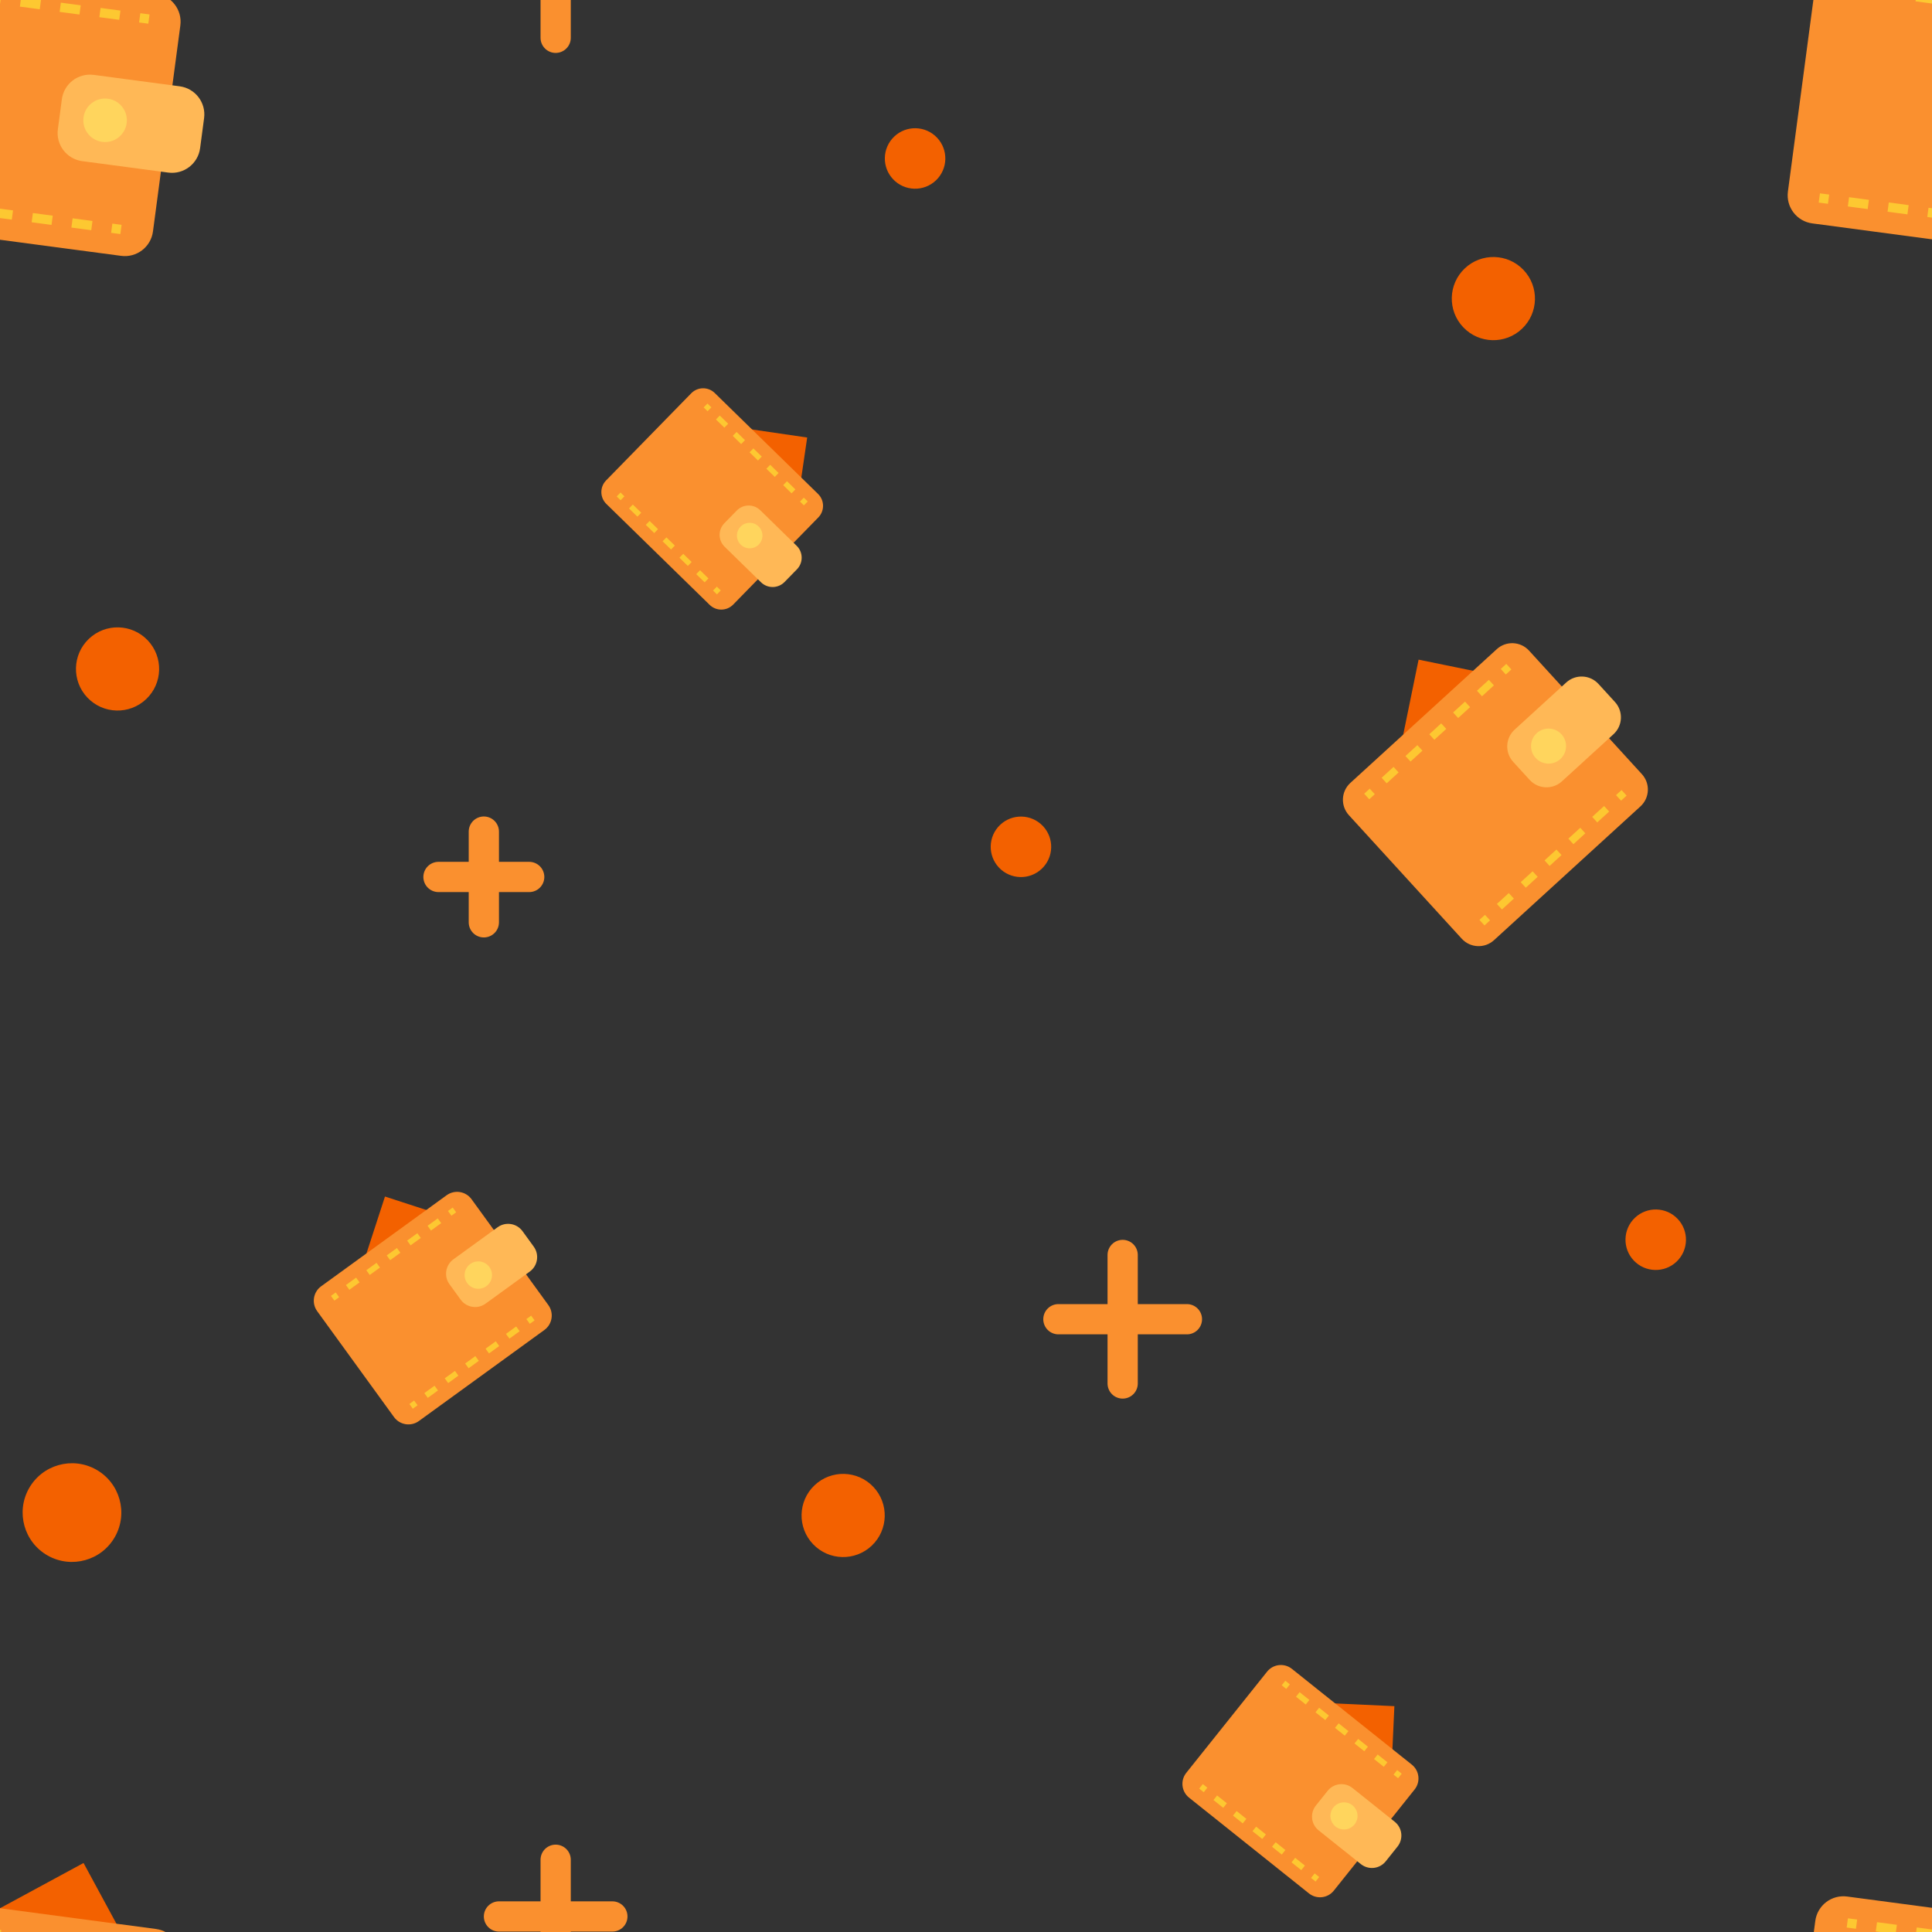 <?xml version="1.0" encoding="utf-8"?><svg xmlns="http://www.w3.org/2000/svg" xmlns:xlink="http://www.w3.org/1999/xlink" width="115" height="115" preserveAspectRatio="xMidYMid" viewBox="0 0 115 115" style="display:block;background-repeat-y:initial;background-repeat-x:initial;background-color:rgb(255, 255, 255);animation-play-state:paused" ><rect x="0" y="0" width="115" height="115" fill="#333333" stroke="none"/><g transform="scale(0.45)" data-fill="c5" style="transform:matrix(0.45, 0, 0, 0.45, 0, 0);fill:rgb(255, 255, 52);animation-play-state:paused" ><defs style="animation-play-state:paused" ><g id="id-0.11324561894114016" data-fill="c5" style="fill:rgb(255, 255, 52);animation-play-state:paused" ><style type="text/css" data-fill="c5" style="fill:rgb(255, 255, 52);animation-play-state:paused" >.st2{fill:#abbd81}.st8{fill:#e0e0e0}.st27{fill:#66503a}.st36{fill:#4a3827}.st37{opacity:.5}.st38,.st39{fill:none;stroke:#000;stroke-width:2.202;stroke-miterlimit:10}.st39{stroke-dasharray:4.732,4.732}</style>
<rect x="33.02" y="13.524" transform="matrix(0.588 0.809 -0.809 0.588 47.382 -22.491)" class="st2" width="25.52" height="43.529" data-fill="c1" style="transform:matrix(0.588, 0.809, -0.809, 0.588, 47.382, -22.491);fill:rgb(243, 97, 0);animation-play-state:paused" ></rect>
<path class="st27" d="M74.862,87.834H16.697c-3.699,0-6.697-2.998-6.697-6.697V32.066c0-3.699,2.998-6.697,6.697-6.697h58.165 c3.699,0,6.697,2.998,6.697,6.697v49.071C81.56,84.836,78.561,87.834,74.862,87.834z" data-fill="c2" style="fill:rgb(250, 144, 47);animation-play-state:paused" ></path>
<path class="st36" d="M62.816,66.876h20.487c3.699,0,6.697-2.998,6.697-6.697v-7.156c0-3.699-2.998-6.697-6.697-6.697H62.816 c-3.699,0-6.697,2.998-6.697,6.697v7.156C56.119,63.878,59.117,66.876,62.816,66.876z" data-fill="c3" style="fill:rgb(255, 184, 86);animation-play-state:paused" ></path>
<circle class="st8" cx="66.892" cy="56.601" r="5.138" data-fill="c4" style="fill:rgb(255, 213, 93);animation-play-state:paused" ></circle>
<g class="st37" data-fill="c5" style="opacity:0.5;fill:rgb(255, 255, 52);animation-play-state:paused" ><g data-fill="c5" style="fill:rgb(255, 255, 52);animation-play-state:paused" ><line class="st38" x1="17.553" y1="31.544" x2="19.755" y2="31.544" data-stroke="c5" style="stroke:rgb(255, 255, 52);animation-play-state:paused" ></line>
<line class="st39" x1="24.487" y1="31.544" x2="69.439" y2="31.544" data-stroke="c5" style="stroke:rgb(255, 255, 52);animation-play-state:paused" ></line>
<line class="st38" x1="71.805" y1="31.544" x2="74.007" y2="31.544" data-stroke="c5" style="stroke:rgb(255, 255, 52);animation-play-state:paused" ></line></g></g>
<g class="st37" data-fill="c5" style="opacity:0.5;fill:rgb(255, 255, 52);animation-play-state:paused" ><g data-fill="c5" style="fill:rgb(255, 255, 52);animation-play-state:paused" ><line class="st38" x1="17.553" y1="81.658" x2="19.755" y2="81.658" data-stroke="c5" style="stroke:rgb(255, 255, 52);animation-play-state:paused" ></line>
<line class="st39" x1="24.487" y1="81.658" x2="69.439" y2="81.658" data-stroke="c5" style="stroke:rgb(255, 255, 52);animation-play-state:paused" ></line>
<line class="st38" x1="71.805" y1="81.658" x2="74.007" y2="81.658" data-stroke="c5" style="stroke:rgb(255, 255, 52);animation-play-state:paused" ></line></g></g>
</g></defs>




































<g data-idx="0" data-dup="" dx="-128" dy="-128" style="transform-origin:-58.505px 39.494px;transform:matrix(1, 0, 0, 1, 0, 0);animation-timing-function:linear;animation-play-state:paused;animation-name:spin-64b7d65a-3fe0-42e8-9e77-4f76ead3d3bf;animation-iteration-count:infinite;animation-fill-mode:forwards;animation-duration:10s" ><g transform="translate(-128,-128)" style="transform:matrix(1, 0, 0, 1, -128, -128);animation-play-state:paused" ><ellipse transform="matrix(0.725 -0.689 0.689 0.725 -96.259 93.945)" fill="#B3B4B4" cx="69.5" cy="167.5" rx="5.5" ry="5.5" data-fill="c6" style="transform:matrix(0.725, -0.689, 0.689, 0.725, -96.259, 93.945);fill:rgb(243, 97, 0);animation-play-state:paused" ></ellipse></g></g>
<g data-idx="0" data-dup="" dx="128" dy="-128" style="transform-origin:197.495px 39.494px;transform:matrix(1, 0, 0, 1, 0, 0);animation-timing-function:linear;animation-play-state:paused;animation-name:spin-64b7d65a-3fe0-42e8-9e77-4f76ead3d3bf;animation-iteration-count:infinite;animation-fill-mode:forwards;animation-duration:10s" ><g transform="translate(128,-128)" style="transform:matrix(1, 0, 0, 1, 128, -128);animation-play-state:paused" ><ellipse transform="matrix(0.725 -0.689 0.689 0.725 -96.259 93.945)" fill="#B3B4B4" cx="69.5" cy="167.5" rx="5.5" ry="5.5" data-fill="c6" style="transform:matrix(0.725, -0.689, 0.689, 0.725, -96.259, 93.945);fill:rgb(243, 97, 0);animation-play-state:paused" ></ellipse></g></g>
<g data-idx="1" data-dup="" dx="-128" dy="-128" style="transform-origin:111.489px -55.501px;transform:matrix(1, 0, 0, 1, 0, 0);animation-timing-function:linear;animation-play-state:paused;animation-name:spin-64b7d65a-3fe0-42e8-9e77-4f76ead3d3bf;animation-iteration-count:infinite;animation-fill-mode:forwards;animation-duration:10s" ><g transform="translate(-128,-128)" style="transform:matrix(1, 0, 0, 1, -128, -128);animation-play-state:paused" ><ellipse transform="matrix(0.725 -0.689 0.689 0.725 15.938 184.912)" fill="#B3B4B4" cx="239.5" cy="72.5" rx="5.5" ry="5.5" data-fill="c6" style="transform:matrix(0.725, -0.689, 0.689, 0.725, 15.938, 184.912);fill:rgb(243, 97, 0);animation-play-state:paused" ></ellipse></g></g>
<g data-idx="1" data-dup="" dx="128" dy="-128" style="transform-origin:367.489px -55.501px;transform:matrix(1, 0, 0, 1, 0, 0);animation-timing-function:linear;animation-play-state:paused;animation-name:spin-64b7d65a-3fe0-42e8-9e77-4f76ead3d3bf;animation-iteration-count:infinite;animation-fill-mode:forwards;animation-duration:10s" ><g transform="translate(128,-128)" style="transform:matrix(1, 0, 0, 1, 128, -128);animation-play-state:paused" ><ellipse transform="matrix(0.725 -0.689 0.689 0.725 15.938 184.912)" fill="#B3B4B4" cx="239.5" cy="72.5" rx="5.5" ry="5.5" data-fill="c6" style="transform:matrix(0.725, -0.689, 0.689, 0.725, 15.938, 184.912);fill:rgb(243, 97, 0);animation-play-state:paused" ></ellipse></g></g>
<g data-idx="2" data-dup="" dx="-128" dy="-128" style="transform-origin:73.5px -2.5px;transform:matrix(1, 0, 0, 1, 0, 0);animation-timing-function:linear;animation-play-state:paused;animation-name:spin-64b7d65a-3fe0-42e8-9e77-4f76ead3d3bf;animation-iteration-count:infinite;animation-fill-mode:forwards;animation-duration:10s" ><g transform="translate(-128,-128)" style="transform:matrix(1, 0, 0, 1, -128, -128);animation-play-state:paused" ><g data-fill="c5" style="fill:rgb(255, 255, 52);animation-play-state:paused" ><line fill="none" stroke="#B3B4B5" stroke-width="4" stroke-linecap="round" stroke-linejoin="round" stroke-miterlimit="10" x1="194" y1="125.5" x2="209" y2="125.5" data-stroke="c7" style="stroke:rgb(250, 144, 47);animation-play-state:paused" ></line>

	
		
<line fill="none" stroke="#B3B4B5" stroke-width="4" stroke-linecap="round" stroke-linejoin="round" stroke-miterlimit="10" x1="201.5" y1="133" x2="201.5" y2="118" data-stroke="c7" style="stroke:rgb(250, 144, 47);animation-play-state:paused" ></line></g></g></g>
<g data-idx="2" data-dup="" dx="128" dy="-128" style="transform-origin:329.5px -2.5px;transform:matrix(1, 0, 0, 1, 0, 0);animation-timing-function:linear;animation-play-state:paused;animation-name:spin-64b7d65a-3fe0-42e8-9e77-4f76ead3d3bf;animation-iteration-count:infinite;animation-fill-mode:forwards;animation-duration:10s" ><g transform="translate(128,-128)" style="transform:matrix(1, 0, 0, 1, 128, -128);animation-play-state:paused" ><g data-fill="c5" style="fill:rgb(255, 255, 52);animation-play-state:paused" ><line fill="none" stroke="#B3B4B5" stroke-width="4" stroke-linecap="round" stroke-linejoin="round" stroke-miterlimit="10" x1="194" y1="125.5" x2="209" y2="125.5" data-stroke="c7" style="stroke:rgb(250, 144, 47);animation-play-state:paused" ></line>

	
		
<line fill="none" stroke="#B3B4B5" stroke-width="4" stroke-linecap="round" stroke-linejoin="round" stroke-miterlimit="10" x1="201.5" y1="133" x2="201.5" y2="118" data-stroke="c7" style="stroke:rgb(250, 144, 47);animation-play-state:paused" ></line></g></g></g>
<g data-idx="3" data-dup="" dx="-128" dy="-128" style="transform-origin:64px 116px;transform:matrix(1, 0, 0, 1, 0, 0);animation-timing-function:linear;animation-play-state:paused;animation-name:spin-64b7d65a-3fe0-42e8-9e77-4f76ead3d3bf;animation-iteration-count:infinite;animation-fill-mode:forwards;animation-duration:10s" ><g transform="translate(-128,-128)" style="transform:matrix(1, 0, 0, 1, -128, -128);animation-play-state:paused" ><g data-fill="c5" style="fill:rgb(255, 255, 52);animation-play-state:paused" ><line fill="none" stroke="#B3B4B5" stroke-width="4" stroke-linecap="round" stroke-linejoin="round" stroke-miterlimit="10" x1="186" y1="244" x2="198" y2="244" data-stroke="c7" style="stroke:rgb(250, 144, 47);animation-play-state:paused" ></line>

	
		
<line fill="none" stroke="#B3B4B5" stroke-width="4" stroke-linecap="round" stroke-linejoin="round" stroke-miterlimit="10" x1="192" y1="250" x2="192" y2="238" data-stroke="c7" style="stroke:rgb(250, 144, 47);animation-play-state:paused" ></line></g></g></g>
<g data-idx="3" data-dup="" dx="128" dy="-128" style="transform-origin:320px 116px;transform:matrix(1, 0, 0, 1, 0, 0);animation-timing-function:linear;animation-play-state:paused;animation-name:spin-64b7d65a-3fe0-42e8-9e77-4f76ead3d3bf;animation-iteration-count:infinite;animation-fill-mode:forwards;animation-duration:10s" ><g transform="translate(128,-128)" style="transform:matrix(1, 0, 0, 1, 128, -128);animation-play-state:paused" ><g data-fill="c5" style="fill:rgb(255, 255, 52);animation-play-state:paused" ><line fill="none" stroke="#B3B4B5" stroke-width="4" stroke-linecap="round" stroke-linejoin="round" stroke-miterlimit="10" x1="186" y1="244" x2="198" y2="244" data-stroke="c7" style="stroke:rgb(250, 144, 47);animation-play-state:paused" ></line>

	
		
<line fill="none" stroke="#B3B4B5" stroke-width="4" stroke-linecap="round" stroke-linejoin="round" stroke-miterlimit="10" x1="192" y1="250" x2="192" y2="238" data-stroke="c7" style="stroke:rgb(250, 144, 47);animation-play-state:paused" ></line></g></g></g>
<g data-idx="4" data-dup="" dx="-128" dy="-128" style="transform-origin:-107.5px -81.5px;transform:matrix(1, 0, 0, 1, 0, 0);animation-timing-function:linear;animation-play-state:paused;animation-name:spin-64b7d65a-3fe0-42e8-9e77-4f76ead3d3bf;animation-iteration-count:infinite;animation-fill-mode:forwards;animation-duration:10s" ><g transform="translate(-128,-128)" style="transform:matrix(1, 0, 0, 1, -128, -128);animation-play-state:paused" ><g data-fill="c5" style="fill:rgb(255, 255, 52);animation-play-state:paused" ><line fill="none" stroke="#B3B4B5" stroke-width="4" stroke-linecap="round" stroke-linejoin="round" stroke-miterlimit="10" x1="12" y1="46.5" x2="29" y2="46.5" data-stroke="c7" style="stroke:rgb(250, 144, 47);animation-play-state:paused" ></line>

	
		
<line fill="none" stroke="#B3B4B5" stroke-width="4" stroke-linecap="round" stroke-linejoin="round" stroke-miterlimit="10" x1="20.5" y1="55" x2="20.5" y2="38" data-stroke="c7" style="stroke:rgb(250, 144, 47);animation-play-state:paused" ></line></g></g></g>
<g data-idx="4" data-dup="" dx="128" dy="-128" style="transform-origin:148.5px -81.5px;transform:matrix(1, 0, 0, 1, 0, 0);animation-timing-function:linear;animation-play-state:paused;animation-name:spin-64b7d65a-3fe0-42e8-9e77-4f76ead3d3bf;animation-iteration-count:infinite;animation-fill-mode:forwards;animation-duration:10s" ><g transform="translate(128,-128)" style="transform:matrix(1, 0, 0, 1, 128, -128);animation-play-state:paused" ><g data-fill="c5" style="fill:rgb(255, 255, 52);animation-play-state:paused" ><line fill="none" stroke="#B3B4B5" stroke-width="4" stroke-linecap="round" stroke-linejoin="round" stroke-miterlimit="10" x1="12" y1="46.5" x2="29" y2="46.5" data-stroke="c7" style="stroke:rgb(250, 144, 47);animation-play-state:paused" ></line>

	
		
<line fill="none" stroke="#B3B4B5" stroke-width="4" stroke-linecap="round" stroke-linejoin="round" stroke-miterlimit="10" x1="20.5" y1="55" x2="20.5" y2="38" data-stroke="c7" style="stroke:rgb(250, 144, 47);animation-play-state:paused" ></line></g></g></g>
<g data-idx="5" data-dup="" dx="-128" dy="-128" style="transform-origin:9.525px -55.832px;transform:matrix(1, 0, 0, 1, 0, 0);animation-timing-function:linear;animation-play-state:paused;animation-name:spin-64b7d65a-3fe0-42e8-9e77-4f76ead3d3bf;animation-iteration-count:infinite;animation-fill-mode:forwards;animation-duration:10s" ><g transform="translate(-128,-128)" style="transform:matrix(1, 0, 0, 1, -128, -128);animation-play-state:paused" ><ellipse transform="matrix(0.49 -0.872 0.872 0.49 7.204 156.645)" fill="#B3B4B4" cx="137.531" cy="72.163" rx="6.525" ry="6.525" data-fill="c6" style="transform:matrix(0.49, -0.872, 0.872, 0.49, 7.204, 156.645);fill:rgb(243, 97, 0);animation-play-state:paused" ></ellipse></g></g>
<g data-idx="5" data-dup="" dx="128" dy="-128" style="transform-origin:265.525px -55.832px;transform:matrix(1, 0, 0, 1, 0, 0);animation-timing-function:linear;animation-play-state:paused;animation-name:spin-64b7d65a-3fe0-42e8-9e77-4f76ead3d3bf;animation-iteration-count:infinite;animation-fill-mode:forwards;animation-duration:10s" ><g transform="translate(128,-128)" style="transform:matrix(1, 0, 0, 1, 128, -128);animation-play-state:paused" ><ellipse transform="matrix(0.49 -0.872 0.872 0.49 7.204 156.645)" fill="#B3B4B4" cx="137.531" cy="72.163" rx="6.525" ry="6.525" data-fill="c6" style="transform:matrix(0.49, -0.872, 0.872, 0.49, 7.204, 156.645);fill:rgb(243, 97, 0);animation-play-state:paused" ></ellipse></g></g>
<g data-idx="6" data-dup="" dx="-128" dy="-128" style="transform-origin:15.492px 88.493px;transform:matrix(1, 0, 0, 1, 0, 0);animation-timing-function:linear;animation-play-state:paused;animation-name:spin-64b7d65a-3fe0-42e8-9e77-4f76ead3d3bf;animation-iteration-count:infinite;animation-fill-mode:forwards;animation-duration:10s" ><g transform="translate(-128,-128)" style="transform:matrix(1, 0, 0, 1, -128, -128);animation-play-state:paused" ><ellipse transform="matrix(0.725 -0.689 0.689 0.725 -109.657 158.394)" fill="#B3B4B4" cx="143.5" cy="216.5" rx="5.5" ry="5.5" data-fill="c6" style="transform:matrix(0.725, -0.689, 0.689, 0.725, -109.657, 158.395);fill:rgb(243, 97, 0);animation-play-state:paused" ></ellipse></g></g>
<g data-idx="6" data-dup="" dx="128" dy="-128" style="transform-origin:271.492px 88.493px;transform:matrix(1, 0, 0, 1, 0, 0);animation-timing-function:linear;animation-play-state:paused;animation-name:spin-64b7d65a-3fe0-42e8-9e77-4f76ead3d3bf;animation-iteration-count:infinite;animation-fill-mode:forwards;animation-duration:10s" ><g transform="translate(128,-128)" style="transform:matrix(1, 0, 0, 1, 128, -128);animation-play-state:paused" ><ellipse transform="matrix(0.725 -0.689 0.689 0.725 -109.657 158.394)" fill="#B3B4B4" cx="143.5" cy="216.5" rx="5.5" ry="5.5" data-fill="c6" style="transform:matrix(0.725, -0.689, 0.689, 0.725, -109.657, 158.395);fill:rgb(243, 97, 0);animation-play-state:paused" ></ellipse></g></g>
<g data-idx="7" data-dup="" dx="-128" dy="-128" style="transform-origin:-37.004px -92.001px;transform:matrix(1, 0, 0, 1, 0, 0);animation-timing-function:linear;animation-play-state:paused;animation-name:spin-64b7d65a-3fe0-42e8-9e77-4f76ead3d3bf;animation-iteration-count:infinite;animation-fill-mode:forwards;animation-duration:10s" ><g transform="translate(-128,-128)" style="transform:matrix(1, 0, 0, 1, -128, -128);animation-play-state:paused" ><ellipse transform="matrix(0.725 -0.689 0.689 0.725 0.233 72.584)" fill="#B3B4B4" cx="91" cy="36" rx="4" ry="4" data-fill="c6" style="transform:matrix(0.725, -0.689, 0.689, 0.725, 0.233, 72.584);fill:rgb(243, 97, 0);animation-play-state:paused" ></ellipse></g></g>
<g data-idx="7" data-dup="" dx="128" dy="-128" style="transform-origin:218.996px -92.001px;transform:matrix(1, 0, 0, 1, 0, 0);animation-timing-function:linear;animation-play-state:paused;animation-name:spin-64b7d65a-3fe0-42e8-9e77-4f76ead3d3bf;animation-iteration-count:infinite;animation-fill-mode:forwards;animation-duration:10s" ><g transform="translate(128,-128)" style="transform:matrix(1, 0, 0, 1, 128, -128);animation-play-state:paused" ><ellipse transform="matrix(0.725 -0.689 0.689 0.725 0.233 72.584)" fill="#B3B4B4" cx="91" cy="36" rx="4" ry="4" data-fill="c6" style="transform:matrix(0.725, -0.689, 0.689, 0.725, 0.233, 72.584);fill:rgb(243, 97, 0);animation-play-state:paused" ></ellipse></g></g>
<g data-idx="8" data-dup="" dx="-128" dy="-128" style="transform-origin:120.988px 20.997px;transform:matrix(1, 0, 0, 1, 0, 0);animation-timing-function:linear;animation-play-state:paused;animation-name:spin-64b7d65a-3fe0-42e8-9e77-4f76ead3d3bf;animation-iteration-count:infinite;animation-fill-mode:forwards;animation-duration:10s" ><g transform="translate(-128,-128)" style="transform:matrix(1, 0, 0, 1, -128, -128);animation-play-state:paused" ><ellipse transform="matrix(0.725 -0.689 0.689 0.725 -34.143 212.498)" fill="#B3B4B4" cx="249" cy="149" rx="4" ry="4" data-fill="c6" style="transform:matrix(0.725, -0.689, 0.689, 0.725, -34.143, 212.498);fill:rgb(243, 97, 0);animation-play-state:paused" ></ellipse></g></g>
<g data-idx="8" data-dup="" dx="128" dy="-128" style="transform-origin:376.988px 20.997px;transform:matrix(1, 0, 0, 1, 0, 0);animation-timing-function:linear;animation-play-state:paused;animation-name:spin-64b7d65a-3fe0-42e8-9e77-4f76ead3d3bf;animation-iteration-count:infinite;animation-fill-mode:forwards;animation-duration:10s" ><g transform="translate(128,-128)" style="transform:matrix(1, 0, 0, 1, 128, -128);animation-play-state:paused" ><ellipse transform="matrix(0.725 -0.689 0.689 0.725 -34.143 212.498)" fill="#B3B4B4" cx="249" cy="149" rx="4" ry="4" data-fill="c6" style="transform:matrix(0.725, -0.689, 0.689, 0.725, -34.143, 212.498);fill:rgb(243, 97, 0);animation-play-state:paused" ></ellipse></g></g>
<g data-idx="9" data-dup="" dx="-128" dy="-128" style="transform-origin:-121.003px 111.99px;transform:matrix(1, 0, 0, 1, 0, 0);animation-timing-function:linear;animation-play-state:paused;animation-name:spin-64b7d65a-3fe0-42e8-9e77-4f76ead3d3bf;animation-iteration-count:infinite;animation-fill-mode:forwards;animation-duration:10s" ><g transform="translate(-128,-128)" style="transform:matrix(1, 0, 0, 1, -128, -128);animation-play-state:paused" ><ellipse transform="matrix(0.725 -0.689 0.689 0.725 -163.389 70.836)" fill="#B3B4B4" cx="7" cy="240" rx="4" ry="4" data-fill="c6" style="transform:matrix(0.725, -0.689, 0.689, 0.725, -163.389, 70.836);fill:rgb(243, 97, 0);animation-play-state:paused" ></ellipse></g></g>
<g data-idx="9" data-dup="" dx="128" dy="-128" style="transform-origin:134.997px 111.99px;transform:matrix(1, 0, 0, 1, 0, 0);animation-timing-function:linear;animation-play-state:paused;animation-name:spin-64b7d65a-3fe0-42e8-9e77-4f76ead3d3bf;animation-iteration-count:infinite;animation-fill-mode:forwards;animation-duration:10s" ><g transform="translate(128,-128)" style="transform:matrix(1, 0, 0, 1, 128, -128);animation-play-state:paused" ><ellipse transform="matrix(0.725 -0.689 0.689 0.725 -163.389 70.836)" fill="#B3B4B4" cx="7" cy="240" rx="4" ry="4" data-fill="c6" style="transform:matrix(0.725, -0.689, 0.689, 0.725, -163.389, 70.836);fill:rgb(243, 97, 0);animation-play-state:paused" ></ellipse></g></g>
<g data-idx="10" data-dup="" dx="-128" dy="-128" style="transform-origin:5.007px 10.998px;transform:matrix(1, 0, 0, 1, 0, 0);animation-timing-function:linear;animation-play-state:paused;animation-name:spin-64b7d65a-3fe0-42e8-9e77-4f76ead3d3bf;animation-iteration-count:infinite;animation-fill-mode:forwards;animation-duration:10s" ><g transform="translate(-128,-128)" style="transform:matrix(1, 0, 0, 1, -128, -128);animation-play-state:paused" ><g transform="matrix(0.991 0.133 -0.133 0.991 19.595 -16.4) translate(133,139) scale(0.622)" data-fill="c5" style="transform:matrix(0.617, 0.082, -0.082, 0.617, 133.007, 138.999);fill:rgb(255, 255, 52);animation-play-state:paused" ><g data-icon="" transform="scale(0.9)" data-fill="c5" style="transform:matrix(0.9, 0, 0, 0.9, 0, 0);fill:rgb(255, 255, 52);animation-play-state:paused" ><use xlink:href="#id-0.11324561894114016" x="-50" y="-50" data-fill="c5" style="fill:rgb(255, 255, 52);animation-play-state:paused" ></use></g></g></g></g>
<g data-idx="10" data-dup="" dx="128" dy="-128" style="transform-origin:261.007px 10.998px;transform:matrix(1, 0, 0, 1, 0, 0);animation-timing-function:linear;animation-play-state:paused;animation-name:spin-64b7d65a-3fe0-42e8-9e77-4f76ead3d3bf;animation-iteration-count:infinite;animation-fill-mode:forwards;animation-duration:10s" ><g transform="translate(128,-128)" style="transform:matrix(1, 0, 0, 1, 128, -128);animation-play-state:paused" ><g transform="matrix(0.991 0.133 -0.133 0.991 19.595 -16.4) translate(133,139) scale(0.622)" data-fill="c5" style="transform:matrix(0.617, 0.082, -0.082, 0.617, 133.007, 138.999);fill:rgb(255, 255, 52);animation-play-state:paused" ><g data-icon="" transform="scale(0.9)" data-fill="c5" style="transform:matrix(0.9, 0, 0, 0.9, 0, 0);fill:rgb(255, 255, 52);animation-play-state:paused" ><use xlink:href="#id-0.11324561894114016" x="-50" y="-50" data-fill="c5" style="fill:rgb(255, 255, 52);animation-play-state:paused" ></use></g></g></g></g>
<g data-idx="11" data-dup="" dx="-128" dy="-128" style="transform-origin:57.082px -85.724px;transform:matrix(1, 0, 0, 1, 0, 0);animation-timing-function:linear;animation-play-state:paused;animation-name:spin-64b7d65a-3fe0-42e8-9e77-4f76ead3d3bf;animation-iteration-count:infinite;animation-fill-mode:forwards;animation-duration:10s" ><g transform="translate(-128,-128)" style="transform:matrix(1, 0, 0, 1, -128, -128);animation-play-state:paused" ><g transform="matrix(0.81 -0.586 0.586 0.81 10.356 116.519) translate(185.074,42.271) scale(0.392)" data-fill="c5" style="transform:matrix(0.317, -0.23, 0.23, 0.317, 185.082, 42.276);fill:rgb(255, 255, 52);animation-play-state:paused" ><g data-icon="" transform="scale(0.9)" data-fill="c5" style="transform:matrix(0.9, 0, 0, 0.9, 0, 0);fill:rgb(255, 255, 52);animation-play-state:paused" ><use xlink:href="#id-0.11324561894114016" x="-50" y="-50" data-fill="c5" style="fill:rgb(255, 255, 52);animation-play-state:paused" ></use></g></g></g></g>
<g data-idx="11" data-dup="" dx="128" dy="-128" style="transform-origin:313.082px -85.724px;transform:matrix(1, 0, 0, 1, 0, 0);animation-timing-function:linear;animation-play-state:paused;animation-name:spin-64b7d65a-3fe0-42e8-9e77-4f76ead3d3bf;animation-iteration-count:infinite;animation-fill-mode:forwards;animation-duration:10s" ><g transform="translate(128,-128)" style="transform:matrix(1, 0, 0, 1, 128, -128);animation-play-state:paused" ><g transform="matrix(0.81 -0.586 0.586 0.81 10.356 116.519) translate(185.074,42.271) scale(0.392)" data-fill="c5" style="transform:matrix(0.317, -0.23, 0.23, 0.317, 185.082, 42.276);fill:rgb(255, 255, 52);animation-play-state:paused" ><g data-icon="" transform="scale(0.9)" data-fill="c5" style="transform:matrix(0.9, 0, 0, 0.9, 0, 0);fill:rgb(255, 255, 52);animation-play-state:paused" ><use xlink:href="#id-0.11324561894114016" x="-50" y="-50" data-fill="c5" style="fill:rgb(255, 255, 52);animation-play-state:paused" ></use></g></g></g></g>
<g data-idx="12" data-dup="" dx="-128" dy="-128" style="transform-origin:96.713px 65.414px;transform:matrix(1, 0, 0, 1, 0, 0);animation-timing-function:linear;animation-play-state:paused;animation-name:spin-64b7d65a-3fe0-42e8-9e77-4f76ead3d3bf;animation-iteration-count:infinite;animation-fill-mode:forwards;animation-duration:10s" ><g transform="translate(-128,-128)" style="transform:matrix(1, 0, 0, 1, -128, -128);animation-play-state:paused" ><g transform="matrix(0.715 0.699 -0.699 0.715 199.137 -101.966) translate(224.712,193.418) scale(0.365)" data-fill="c5" style="transform:matrix(0.261, 0.255, -0.255, 0.261, 224.713, 193.415);fill:rgb(255, 255, 52);animation-play-state:paused" ><g data-icon="" transform="scale(0.9)" data-fill="c5" style="transform:matrix(0.9, 0, 0, 0.9, 0, 0);fill:rgb(255, 255, 52);animation-play-state:paused" ><use xlink:href="#id-0.11324561894114016" x="-50" y="-50" data-fill="c5" style="fill:rgb(255, 255, 52);animation-play-state:paused" ></use></g></g></g></g>
<g data-idx="12" data-dup="" dx="128" dy="-128" style="transform-origin:352.713px 65.414px;transform:matrix(1, 0, 0, 1, 0, 0);animation-timing-function:linear;animation-play-state:paused;animation-name:spin-64b7d65a-3fe0-42e8-9e77-4f76ead3d3bf;animation-iteration-count:infinite;animation-fill-mode:forwards;animation-duration:10s" ><g transform="translate(128,-128)" style="transform:matrix(1, 0, 0, 1, 128, -128);animation-play-state:paused" ><g transform="matrix(0.715 0.699 -0.699 0.715 199.137 -101.966) translate(224.712,193.418) scale(0.365)" data-fill="c5" style="transform:matrix(0.261, 0.255, -0.255, 0.261, 224.713, 193.415);fill:rgb(255, 255, 52);animation-play-state:paused" ><g data-icon="" transform="scale(0.9)" data-fill="c5" style="transform:matrix(0.9, 0, 0, 0.9, 0, 0);fill:rgb(255, 255, 52);animation-play-state:paused" ><use xlink:href="#id-0.11324561894114016" x="-50" y="-50" data-fill="c5" style="fill:rgb(255, 255, 52);animation-play-state:paused" ></use></g></g></g></g>
<g data-idx="13" data-dup="" dx="-128" dy="-128" style="transform-origin:-81.394px -21.279px;transform:matrix(1, 0, 0, 1, 0, 0);animation-timing-function:linear;animation-play-state:paused;animation-name:spin-64b7d65a-3fe0-42e8-9e77-4f76ead3d3bf;animation-iteration-count:infinite;animation-fill-mode:forwards;animation-duration:10s" ><g transform="translate(-128,-128)" style="transform:matrix(1, 0, 0, 1, -128, -128);animation-play-state:paused" ><g transform="matrix(0.781 0.624 -0.624 0.781 76.82 -5.742) translate(46.602,106.727) scale(0.388)" data-fill="c5" style="transform:matrix(0.303, 0.242, -0.242, 0.303, 46.606, 106.721);fill:rgb(255, 255, 52);animation-play-state:paused" ><g data-icon="" transform="scale(0.9)" data-fill="c5" style="transform:matrix(0.9, 0, 0, 0.9, 0, 0);fill:rgb(255, 255, 52);animation-play-state:paused" ><use xlink:href="#id-0.11324561894114016" x="-50" y="-50" data-fill="c5" style="fill:rgb(255, 255, 52);animation-play-state:paused" ></use></g></g></g></g>
<g data-idx="13" data-dup="" dx="128" dy="-128" style="transform-origin:174.607px -21.279px;transform:matrix(1, 0, 0, 1, 0, 0);animation-timing-function:linear;animation-play-state:paused;animation-name:spin-64b7d65a-3fe0-42e8-9e77-4f76ead3d3bf;animation-iteration-count:infinite;animation-fill-mode:forwards;animation-duration:10s" ><g transform="translate(128,-128)" style="transform:matrix(1, 0, 0, 1, 128, -128);animation-play-state:paused" ><g transform="matrix(0.781 0.624 -0.624 0.781 76.82 -5.742) translate(46.602,106.727) scale(0.388)" data-fill="c5" style="transform:matrix(0.303, 0.242, -0.242, 0.303, 46.606, 106.721);fill:rgb(255, 255, 52);animation-play-state:paused" ><g data-icon="" transform="scale(0.9)" data-fill="c5" style="transform:matrix(0.9, 0, 0, 0.9, 0, 0);fill:rgb(255, 255, 52);animation-play-state:paused" ><use xlink:href="#id-0.11324561894114016" x="-50" y="-50" data-fill="c5" style="fill:rgb(255, 255, 52);animation-play-state:paused" ></use></g></g></g></g>
<g data-idx="14" data-dup="" dx="-128" dy="-128" style="transform-origin:-58.799px 101.632px;transform:matrix(1, 0, 0, 1, 0, 0);animation-timing-function:linear;animation-play-state:paused;animation-name:spin-64b7d65a-3fe0-42e8-9e77-4f76ead3d3bf;animation-iteration-count:infinite;animation-fill-mode:forwards;animation-duration:10s" ><g transform="translate(-128,-128)" style="transform:matrix(1, 0, 0, 1, -128, -128);animation-play-state:paused" ><g transform="matrix(0.738 -0.675 0.675 0.738 -136.806 106.836) translate(69.203,229.626) scale(0.501)" data-fill="c5" style="transform:matrix(0.37, -0.338, 0.338, 0.37, 69.201, 229.632);fill:rgb(255, 255, 52);animation-play-state:paused" ><g data-icon="" transform="scale(0.9)" data-fill="c5" style="transform:matrix(0.9, 0, 0, 0.9, 0, 0);fill:rgb(255, 255, 52);animation-play-state:paused" ><use xlink:href="#id-0.11324561894114016" x="-50" y="-50" data-fill="c5" style="fill:rgb(255, 255, 52);animation-play-state:paused" ></use></g></g></g></g>
<g data-idx="14" data-dup="" dx="128" dy="-128" style="transform-origin:197.201px 101.632px;transform:matrix(1, 0, 0, 1, 0, 0);animation-timing-function:linear;animation-play-state:paused;animation-name:spin-64b7d65a-3fe0-42e8-9e77-4f76ead3d3bf;animation-iteration-count:infinite;animation-fill-mode:forwards;animation-duration:10s" ><g transform="translate(128,-128)" style="transform:matrix(1, 0, 0, 1, 128, -128);animation-play-state:paused" ><g transform="matrix(0.738 -0.675 0.675 0.738 -136.806 106.836) translate(69.203,229.626) scale(0.501)" data-fill="c5" style="transform:matrix(0.37, -0.338, 0.338, 0.37, 69.201, 229.632);fill:rgb(255, 255, 52);animation-play-state:paused" ><g data-icon="" transform="scale(0.9)" data-fill="c5" style="transform:matrix(0.9, 0, 0, 0.9, 0, 0);fill:rgb(255, 255, 52);animation-play-state:paused" ><use xlink:href="#id-0.11324561894114016" x="-50" y="-50" data-fill="c5" style="fill:rgb(255, 255, 52);animation-play-state:paused" ></use></g></g></g></g>
<g data-idx="0" data-dup="" dx="-128" dy="128" style="transform-origin:-58.505px 295.494px;transform:matrix(1, 0, 0, 1, 0, 0);animation-timing-function:linear;animation-play-state:paused;animation-name:spin-64b7d65a-3fe0-42e8-9e77-4f76ead3d3bf;animation-iteration-count:infinite;animation-fill-mode:forwards;animation-duration:10s" ><g transform="translate(-128,128)" style="transform:matrix(1, 0, 0, 1, -128, 128);animation-play-state:paused" ><ellipse transform="matrix(0.725 -0.689 0.689 0.725 -96.259 93.945)" fill="#B3B4B4" cx="69.5" cy="167.5" rx="5.5" ry="5.5" data-fill="c6" style="transform:matrix(0.725, -0.689, 0.689, 0.725, -96.259, 93.945);fill:rgb(243, 97, 0);animation-play-state:paused" ></ellipse></g></g>
<g data-idx="0" data-dup="" dx="128" dy="128" style="transform-origin:197.495px 295.494px;transform:matrix(1, 0, 0, 1, 0, 0);animation-timing-function:linear;animation-play-state:paused;animation-name:spin-64b7d65a-3fe0-42e8-9e77-4f76ead3d3bf;animation-iteration-count:infinite;animation-fill-mode:forwards;animation-duration:10s" ><g transform="translate(128,128)" style="transform:matrix(1, 0, 0, 1, 128, 128);animation-play-state:paused" ><ellipse transform="matrix(0.725 -0.689 0.689 0.725 -96.259 93.945)" fill="#B3B4B4" cx="69.5" cy="167.5" rx="5.5" ry="5.5" data-fill="c6" style="transform:matrix(0.725, -0.689, 0.689, 0.725, -96.259, 93.945);fill:rgb(243, 97, 0);animation-play-state:paused" ></ellipse></g></g>
<g data-idx="1" data-dup="" dx="-128" dy="128" style="transform-origin:111.489px 200.5px;transform:matrix(1, 0, 0, 1, 0, 0);animation-timing-function:linear;animation-play-state:paused;animation-name:spin-64b7d65a-3fe0-42e8-9e77-4f76ead3d3bf;animation-iteration-count:infinite;animation-fill-mode:forwards;animation-duration:10s" ><g transform="translate(-128,128)" style="transform:matrix(1, 0, 0, 1, -128, 128);animation-play-state:paused" ><ellipse transform="matrix(0.725 -0.689 0.689 0.725 15.938 184.912)" fill="#B3B4B4" cx="239.5" cy="72.5" rx="5.5" ry="5.5" data-fill="c6" style="transform:matrix(0.725, -0.689, 0.689, 0.725, 15.938, 184.912);fill:rgb(243, 97, 0);animation-play-state:paused" ></ellipse></g></g>
<g data-idx="1" data-dup="" dx="128" dy="128" style="transform-origin:367.489px 200.5px;transform:matrix(1, 0, 0, 1, 0, 0);animation-timing-function:linear;animation-play-state:paused;animation-name:spin-64b7d65a-3fe0-42e8-9e77-4f76ead3d3bf;animation-iteration-count:infinite;animation-fill-mode:forwards;animation-duration:10s" ><g transform="translate(128,128)" style="transform:matrix(1, 0, 0, 1, 128, 128);animation-play-state:paused" ><ellipse transform="matrix(0.725 -0.689 0.689 0.725 15.938 184.912)" fill="#B3B4B4" cx="239.5" cy="72.5" rx="5.5" ry="5.5" data-fill="c6" style="transform:matrix(0.725, -0.689, 0.689, 0.725, 15.938, 184.912);fill:rgb(243, 97, 0);animation-play-state:paused" ></ellipse></g></g>
<g data-idx="2" data-dup="" dx="-128" dy="128" style="transform-origin:73.5px 253.5px;transform:matrix(1, 0, 0, 1, 0, 0);animation-timing-function:linear;animation-play-state:paused;animation-name:spin-64b7d65a-3fe0-42e8-9e77-4f76ead3d3bf;animation-iteration-count:infinite;animation-fill-mode:forwards;animation-duration:10s" ><g transform="translate(-128,128)" style="transform:matrix(1, 0, 0, 1, -128, 128);animation-play-state:paused" ><g data-fill="c5" style="fill:rgb(255, 255, 52);animation-play-state:paused" ><line fill="none" stroke="#B3B4B5" stroke-width="4" stroke-linecap="round" stroke-linejoin="round" stroke-miterlimit="10" x1="194" y1="125.5" x2="209" y2="125.5" data-stroke="c7" style="stroke:rgb(250, 144, 47);animation-play-state:paused" ></line>

	
		
<line fill="none" stroke="#B3B4B5" stroke-width="4" stroke-linecap="round" stroke-linejoin="round" stroke-miterlimit="10" x1="201.5" y1="133" x2="201.5" y2="118" data-stroke="c7" style="stroke:rgb(250, 144, 47);animation-play-state:paused" ></line></g></g></g>
<g data-idx="2" data-dup="" dx="128" dy="128" style="transform-origin:329.5px 253.5px;transform:matrix(1, 0, 0, 1, 0, 0);animation-timing-function:linear;animation-play-state:paused;animation-name:spin-64b7d65a-3fe0-42e8-9e77-4f76ead3d3bf;animation-iteration-count:infinite;animation-fill-mode:forwards;animation-duration:10s" ><g transform="translate(128,128)" style="transform:matrix(1, 0, 0, 1, 128, 128);animation-play-state:paused" ><g data-fill="c5" style="fill:rgb(255, 255, 52);animation-play-state:paused" ><line fill="none" stroke="#B3B4B5" stroke-width="4" stroke-linecap="round" stroke-linejoin="round" stroke-miterlimit="10" x1="194" y1="125.5" x2="209" y2="125.5" data-stroke="c7" style="stroke:rgb(250, 144, 47);animation-play-state:paused" ></line>

	
		
<line fill="none" stroke="#B3B4B5" stroke-width="4" stroke-linecap="round" stroke-linejoin="round" stroke-miterlimit="10" x1="201.5" y1="133" x2="201.5" y2="118" data-stroke="c7" style="stroke:rgb(250, 144, 47);animation-play-state:paused" ></line></g></g></g>
<g data-idx="3" data-dup="" dx="-128" dy="128" style="transform-origin:64px 372px;transform:matrix(1, 0, 0, 1, 0, 0);animation-timing-function:linear;animation-play-state:paused;animation-name:spin-64b7d65a-3fe0-42e8-9e77-4f76ead3d3bf;animation-iteration-count:infinite;animation-fill-mode:forwards;animation-duration:10s" ><g transform="translate(-128,128)" style="transform:matrix(1, 0, 0, 1, -128, 128);animation-play-state:paused" ><g data-fill="c5" style="fill:rgb(255, 255, 52);animation-play-state:paused" ><line fill="none" stroke="#B3B4B5" stroke-width="4" stroke-linecap="round" stroke-linejoin="round" stroke-miterlimit="10" x1="186" y1="244" x2="198" y2="244" data-stroke="c7" style="stroke:rgb(250, 144, 47);animation-play-state:paused" ></line>

	
		
<line fill="none" stroke="#B3B4B5" stroke-width="4" stroke-linecap="round" stroke-linejoin="round" stroke-miterlimit="10" x1="192" y1="250" x2="192" y2="238" data-stroke="c7" style="stroke:rgb(250, 144, 47);animation-play-state:paused" ></line></g></g></g>
<g data-idx="3" data-dup="" dx="128" dy="128" style="transform-origin:320px 372px;transform:matrix(1, 0, 0, 1, 0, 0);animation-timing-function:linear;animation-play-state:paused;animation-name:spin-64b7d65a-3fe0-42e8-9e77-4f76ead3d3bf;animation-iteration-count:infinite;animation-fill-mode:forwards;animation-duration:10s" ><g transform="translate(128,128)" style="transform:matrix(1, 0, 0, 1, 128, 128);animation-play-state:paused" ><g data-fill="c5" style="fill:rgb(255, 255, 52);animation-play-state:paused" ><line fill="none" stroke="#B3B4B5" stroke-width="4" stroke-linecap="round" stroke-linejoin="round" stroke-miterlimit="10" x1="186" y1="244" x2="198" y2="244" data-stroke="c7" style="stroke:rgb(250, 144, 47);animation-play-state:paused" ></line>

	
		
<line fill="none" stroke="#B3B4B5" stroke-width="4" stroke-linecap="round" stroke-linejoin="round" stroke-miterlimit="10" x1="192" y1="250" x2="192" y2="238" data-stroke="c7" style="stroke:rgb(250, 144, 47);animation-play-state:paused" ></line></g></g></g>
<g data-idx="4" data-dup="" dx="-128" dy="128" style="transform-origin:-107.5px 174.5px;transform:matrix(1, 0, 0, 1, 0, 0);animation-timing-function:linear;animation-play-state:paused;animation-name:spin-64b7d65a-3fe0-42e8-9e77-4f76ead3d3bf;animation-iteration-count:infinite;animation-fill-mode:forwards;animation-duration:10s" ><g transform="translate(-128,128)" style="transform:matrix(1, 0, 0, 1, -128, 128);animation-play-state:paused" ><g data-fill="c5" style="fill:rgb(255, 255, 52);animation-play-state:paused" ><line fill="none" stroke="#B3B4B5" stroke-width="4" stroke-linecap="round" stroke-linejoin="round" stroke-miterlimit="10" x1="12" y1="46.5" x2="29" y2="46.5" data-stroke="c7" style="stroke:rgb(250, 144, 47);animation-play-state:paused" ></line>

	
		
<line fill="none" stroke="#B3B4B5" stroke-width="4" stroke-linecap="round" stroke-linejoin="round" stroke-miterlimit="10" x1="20.5" y1="55" x2="20.5" y2="38" data-stroke="c7" style="stroke:rgb(250, 144, 47);animation-play-state:paused" ></line></g></g></g>
<g data-idx="4" data-dup="" dx="128" dy="128" style="transform-origin:148.5px 174.5px;transform:matrix(1, 0, 0, 1, 0, 0);animation-timing-function:linear;animation-play-state:paused;animation-name:spin-64b7d65a-3fe0-42e8-9e77-4f76ead3d3bf;animation-iteration-count:infinite;animation-fill-mode:forwards;animation-duration:10s" ><g transform="translate(128,128)" style="transform:matrix(1, 0, 0, 1, 128, 128);animation-play-state:paused" ><g data-fill="c5" style="fill:rgb(255, 255, 52);animation-play-state:paused" ><line fill="none" stroke="#B3B4B5" stroke-width="4" stroke-linecap="round" stroke-linejoin="round" stroke-miterlimit="10" x1="12" y1="46.5" x2="29" y2="46.5" data-stroke="c7" style="stroke:rgb(250, 144, 47);animation-play-state:paused" ></line>

	
		
<line fill="none" stroke="#B3B4B5" stroke-width="4" stroke-linecap="round" stroke-linejoin="round" stroke-miterlimit="10" x1="20.5" y1="55" x2="20.5" y2="38" data-stroke="c7" style="stroke:rgb(250, 144, 47);animation-play-state:paused" ></line></g></g></g>
<g data-idx="5" data-dup="" dx="-128" dy="128" style="transform-origin:9.525px 200.168px;transform:matrix(1, 0, 0, 1, 0, 0);animation-timing-function:linear;animation-play-state:paused;animation-name:spin-64b7d65a-3fe0-42e8-9e77-4f76ead3d3bf;animation-iteration-count:infinite;animation-fill-mode:forwards;animation-duration:10s" ><g transform="translate(-128,128)" style="transform:matrix(1, 0, 0, 1, -128, 128);animation-play-state:paused" ><ellipse transform="matrix(0.49 -0.872 0.872 0.49 7.204 156.645)" fill="#B3B4B4" cx="137.531" cy="72.163" rx="6.525" ry="6.525" data-fill="c6" style="transform:matrix(0.49, -0.872, 0.872, 0.49, 7.204, 156.645);fill:rgb(243, 97, 0);animation-play-state:paused" ></ellipse></g></g>
<g data-idx="5" data-dup="" dx="128" dy="128" style="transform-origin:265.525px 200.168px;transform:matrix(1, 0, 0, 1, 0, 0);animation-timing-function:linear;animation-play-state:paused;animation-name:spin-64b7d65a-3fe0-42e8-9e77-4f76ead3d3bf;animation-iteration-count:infinite;animation-fill-mode:forwards;animation-duration:10s" ><g transform="translate(128,128)" style="transform:matrix(1, 0, 0, 1, 128, 128);animation-play-state:paused" ><ellipse transform="matrix(0.49 -0.872 0.872 0.49 7.204 156.645)" fill="#B3B4B4" cx="137.531" cy="72.163" rx="6.525" ry="6.525" data-fill="c6" style="transform:matrix(0.49, -0.872, 0.872, 0.49, 7.204, 156.645);fill:rgb(243, 97, 0);animation-play-state:paused" ></ellipse></g></g>
<g data-idx="6" data-dup="" dx="-128" dy="128" style="transform-origin:15.492px 344.493px;transform:matrix(1, 0, 0, 1, 0, 0);animation-timing-function:linear;animation-play-state:paused;animation-name:spin-64b7d65a-3fe0-42e8-9e77-4f76ead3d3bf;animation-iteration-count:infinite;animation-fill-mode:forwards;animation-duration:10s" ><g transform="translate(-128,128)" style="transform:matrix(1, 0, 0, 1, -128, 128);animation-play-state:paused" ><ellipse transform="matrix(0.725 -0.689 0.689 0.725 -109.657 158.394)" fill="#B3B4B4" cx="143.5" cy="216.5" rx="5.5" ry="5.5" data-fill="c6" style="transform:matrix(0.725, -0.689, 0.689, 0.725, -109.657, 158.395);fill:rgb(243, 97, 0);animation-play-state:paused" ></ellipse></g></g>
<g data-idx="6" data-dup="" dx="128" dy="128" style="transform-origin:271.492px 344.493px;transform:matrix(1, 0, 0, 1, 0, 0);animation-timing-function:linear;animation-play-state:paused;animation-name:spin-64b7d65a-3fe0-42e8-9e77-4f76ead3d3bf;animation-iteration-count:infinite;animation-fill-mode:forwards;animation-duration:10s" ><g transform="translate(128,128)" style="transform:matrix(1, 0, 0, 1, 128, 128);animation-play-state:paused" ><ellipse transform="matrix(0.725 -0.689 0.689 0.725 -109.657 158.394)" fill="#B3B4B4" cx="143.5" cy="216.5" rx="5.5" ry="5.5" data-fill="c6" style="transform:matrix(0.725, -0.689, 0.689, 0.725, -109.657, 158.395);fill:rgb(243, 97, 0);animation-play-state:paused" ></ellipse></g></g>
<g data-idx="7" data-dup="" dx="-128" dy="128" style="transform-origin:-37.004px 163.999px;transform:matrix(1, 0, 0, 1, 0, 0);animation-timing-function:linear;animation-play-state:paused;animation-name:spin-64b7d65a-3fe0-42e8-9e77-4f76ead3d3bf;animation-iteration-count:infinite;animation-fill-mode:forwards;animation-duration:10s" ><g transform="translate(-128,128)" style="transform:matrix(1, 0, 0, 1, -128, 128);animation-play-state:paused" ><ellipse transform="matrix(0.725 -0.689 0.689 0.725 0.233 72.584)" fill="#B3B4B4" cx="91" cy="36" rx="4" ry="4" data-fill="c6" style="transform:matrix(0.725, -0.689, 0.689, 0.725, 0.233, 72.584);fill:rgb(243, 97, 0);animation-play-state:paused" ></ellipse></g></g>
<g data-idx="7" data-dup="" dx="128" dy="128" style="transform-origin:218.996px 163.999px;transform:matrix(1, 0, 0, 1, 0, 0);animation-timing-function:linear;animation-play-state:paused;animation-name:spin-64b7d65a-3fe0-42e8-9e77-4f76ead3d3bf;animation-iteration-count:infinite;animation-fill-mode:forwards;animation-duration:10s" ><g transform="translate(128,128)" style="transform:matrix(1, 0, 0, 1, 128, 128);animation-play-state:paused" ><ellipse transform="matrix(0.725 -0.689 0.689 0.725 0.233 72.584)" fill="#B3B4B4" cx="91" cy="36" rx="4" ry="4" data-fill="c6" style="transform:matrix(0.725, -0.689, 0.689, 0.725, 0.233, 72.584);fill:rgb(243, 97, 0);animation-play-state:paused" ></ellipse></g></g>
<g data-idx="8" data-dup="" dx="-128" dy="128" style="transform-origin:120.988px 276.996px;transform:matrix(1, 0, 0, 1, 0, 0);animation-timing-function:linear;animation-play-state:paused;animation-name:spin-64b7d65a-3fe0-42e8-9e77-4f76ead3d3bf;animation-iteration-count:infinite;animation-fill-mode:forwards;animation-duration:10s" ><g transform="translate(-128,128)" style="transform:matrix(1, 0, 0, 1, -128, 128);animation-play-state:paused" ><ellipse transform="matrix(0.725 -0.689 0.689 0.725 -34.143 212.498)" fill="#B3B4B4" cx="249" cy="149" rx="4" ry="4" data-fill="c6" style="transform:matrix(0.725, -0.689, 0.689, 0.725, -34.143, 212.498);fill:rgb(243, 97, 0);animation-play-state:paused" ></ellipse></g></g>
<g data-idx="8" data-dup="" dx="128" dy="128" style="transform-origin:376.988px 276.996px;transform:matrix(1, 0, 0, 1, 0, 0);animation-timing-function:linear;animation-play-state:paused;animation-name:spin-64b7d65a-3fe0-42e8-9e77-4f76ead3d3bf;animation-iteration-count:infinite;animation-fill-mode:forwards;animation-duration:10s" ><g transform="translate(128,128)" style="transform:matrix(1, 0, 0, 1, 128, 128);animation-play-state:paused" ><ellipse transform="matrix(0.725 -0.689 0.689 0.725 -34.143 212.498)" fill="#B3B4B4" cx="249" cy="149" rx="4" ry="4" data-fill="c6" style="transform:matrix(0.725, -0.689, 0.689, 0.725, -34.143, 212.498);fill:rgb(243, 97, 0);animation-play-state:paused" ></ellipse></g></g>
<g data-idx="9" data-dup="" dx="-128" dy="128" style="transform-origin:-121.003px 367.99px;transform:matrix(1, 0, 0, 1, 0, 0);animation-timing-function:linear;animation-play-state:paused;animation-name:spin-64b7d65a-3fe0-42e8-9e77-4f76ead3d3bf;animation-iteration-count:infinite;animation-fill-mode:forwards;animation-duration:10s" ><g transform="translate(-128,128)" style="transform:matrix(1, 0, 0, 1, -128, 128);animation-play-state:paused" ><ellipse transform="matrix(0.725 -0.689 0.689 0.725 -163.389 70.836)" fill="#B3B4B4" cx="7" cy="240" rx="4" ry="4" data-fill="c6" style="transform:matrix(0.725, -0.689, 0.689, 0.725, -163.389, 70.836);fill:rgb(243, 97, 0);animation-play-state:paused" ></ellipse></g></g>
<g data-idx="9" data-dup="" dx="128" dy="128" style="transform-origin:134.997px 367.99px;transform:matrix(1, 0, 0, 1, 0, 0);animation-timing-function:linear;animation-play-state:paused;animation-name:spin-64b7d65a-3fe0-42e8-9e77-4f76ead3d3bf;animation-iteration-count:infinite;animation-fill-mode:forwards;animation-duration:10s" ><g transform="translate(128,128)" style="transform:matrix(1, 0, 0, 1, 128, 128);animation-play-state:paused" ><ellipse transform="matrix(0.725 -0.689 0.689 0.725 -163.389 70.836)" fill="#B3B4B4" cx="7" cy="240" rx="4" ry="4" data-fill="c6" style="transform:matrix(0.725, -0.689, 0.689, 0.725, -163.389, 70.836);fill:rgb(243, 97, 0);animation-play-state:paused" ></ellipse></g></g>
<g data-idx="10" data-dup="" dx="-128" dy="128" style="transform-origin:5.007px 266.998px;transform:matrix(1, 0, 0, 1, 0, 0);animation-timing-function:linear;animation-play-state:paused;animation-name:spin-64b7d65a-3fe0-42e8-9e77-4f76ead3d3bf;animation-iteration-count:infinite;animation-fill-mode:forwards;animation-duration:10s" ><g transform="translate(-128,128)" style="transform:matrix(1, 0, 0, 1, -128, 128);animation-play-state:paused" ><g transform="matrix(0.991 0.133 -0.133 0.991 19.595 -16.4) translate(133,139) scale(0.622)" data-fill="c5" style="transform:matrix(0.617, 0.082, -0.082, 0.617, 133.007, 138.999);fill:rgb(255, 255, 52);animation-play-state:paused" ><g data-icon="" transform="scale(0.9)" data-fill="c5" style="transform:matrix(0.9, 0, 0, 0.9, 0, 0);fill:rgb(255, 255, 52);animation-play-state:paused" ><use xlink:href="#id-0.11324561894114016" x="-50" y="-50" data-fill="c5" style="fill:rgb(255, 255, 52);animation-play-state:paused" ></use></g></g></g></g>
<g data-idx="10" data-dup="" dx="128" dy="128" style="transform-origin:261.007px 266.998px;transform:matrix(1, 0, 0, 1, 0, 0);animation-timing-function:linear;animation-play-state:paused;animation-name:spin-64b7d65a-3fe0-42e8-9e77-4f76ead3d3bf;animation-iteration-count:infinite;animation-fill-mode:forwards;animation-duration:10s" ><g transform="translate(128,128)" style="transform:matrix(1, 0, 0, 1, 128, 128);animation-play-state:paused" ><g transform="matrix(0.991 0.133 -0.133 0.991 19.595 -16.4) translate(133,139) scale(0.622)" data-fill="c5" style="transform:matrix(0.617, 0.082, -0.082, 0.617, 133.007, 138.999);fill:rgb(255, 255, 52);animation-play-state:paused" ><g data-icon="" transform="scale(0.9)" data-fill="c5" style="transform:matrix(0.9, 0, 0, 0.9, 0, 0);fill:rgb(255, 255, 52);animation-play-state:paused" ><use xlink:href="#id-0.11324561894114016" x="-50" y="-50" data-fill="c5" style="fill:rgb(255, 255, 52);animation-play-state:paused" ></use></g></g></g></g>
<g data-idx="11" data-dup="" dx="-128" dy="128" style="transform-origin:57.082px 170.276px;transform:matrix(1, 0, 0, 1, 0, 0);animation-timing-function:linear;animation-play-state:paused;animation-name:spin-64b7d65a-3fe0-42e8-9e77-4f76ead3d3bf;animation-iteration-count:infinite;animation-fill-mode:forwards;animation-duration:10s" ><g transform="translate(-128,128)" style="transform:matrix(1, 0, 0, 1, -128, 128);animation-play-state:paused" ><g transform="matrix(0.81 -0.586 0.586 0.81 10.356 116.519) translate(185.074,42.271) scale(0.392)" data-fill="c5" style="transform:matrix(0.317, -0.23, 0.23, 0.317, 185.082, 42.276);fill:rgb(255, 255, 52);animation-play-state:paused" ><g data-icon="" transform="scale(0.9)" data-fill="c5" style="transform:matrix(0.9, 0, 0, 0.9, 0, 0);fill:rgb(255, 255, 52);animation-play-state:paused" ><use xlink:href="#id-0.11324561894114016" x="-50" y="-50" data-fill="c5" style="fill:rgb(255, 255, 52);animation-play-state:paused" ></use></g></g></g></g>
<g data-idx="11" data-dup="" dx="128" dy="128" style="transform-origin:313.082px 170.276px;transform:matrix(1, 0, 0, 1, 0, 0);animation-timing-function:linear;animation-play-state:paused;animation-name:spin-64b7d65a-3fe0-42e8-9e77-4f76ead3d3bf;animation-iteration-count:infinite;animation-fill-mode:forwards;animation-duration:10s" ><g transform="translate(128,128)" style="transform:matrix(1, 0, 0, 1, 128, 128);animation-play-state:paused" ><g transform="matrix(0.81 -0.586 0.586 0.81 10.356 116.519) translate(185.074,42.271) scale(0.392)" data-fill="c5" style="transform:matrix(0.317, -0.23, 0.23, 0.317, 185.082, 42.276);fill:rgb(255, 255, 52);animation-play-state:paused" ><g data-icon="" transform="scale(0.9)" data-fill="c5" style="transform:matrix(0.9, 0, 0, 0.9, 0, 0);fill:rgb(255, 255, 52);animation-play-state:paused" ><use xlink:href="#id-0.11324561894114016" x="-50" y="-50" data-fill="c5" style="fill:rgb(255, 255, 52);animation-play-state:paused" ></use></g></g></g></g>
<g data-idx="12" data-dup="" dx="-128" dy="128" style="transform-origin:96.713px 321.414px;transform:matrix(1, 0, 0, 1, 0, 0);animation-timing-function:linear;animation-play-state:paused;animation-name:spin-64b7d65a-3fe0-42e8-9e77-4f76ead3d3bf;animation-iteration-count:infinite;animation-fill-mode:forwards;animation-duration:10s" ><g transform="translate(-128,128)" style="transform:matrix(1, 0, 0, 1, -128, 128);animation-play-state:paused" ><g transform="matrix(0.715 0.699 -0.699 0.715 199.137 -101.966) translate(224.712,193.418) scale(0.365)" data-fill="c5" style="transform:matrix(0.261, 0.255, -0.255, 0.261, 224.713, 193.415);fill:rgb(255, 255, 52);animation-play-state:paused" ><g data-icon="" transform="scale(0.9)" data-fill="c5" style="transform:matrix(0.9, 0, 0, 0.9, 0, 0);fill:rgb(255, 255, 52);animation-play-state:paused" ><use xlink:href="#id-0.11324561894114016" x="-50" y="-50" data-fill="c5" style="fill:rgb(255, 255, 52);animation-play-state:paused" ></use></g></g></g></g>
<g data-idx="12" data-dup="" dx="128" dy="128" style="transform-origin:352.713px 321.414px;transform:matrix(1, 0, 0, 1, 0, 0);animation-timing-function:linear;animation-play-state:paused;animation-name:spin-64b7d65a-3fe0-42e8-9e77-4f76ead3d3bf;animation-iteration-count:infinite;animation-fill-mode:forwards;animation-duration:10s" ><g transform="translate(128,128)" style="transform:matrix(1, 0, 0, 1, 128, 128);animation-play-state:paused" ><g transform="matrix(0.715 0.699 -0.699 0.715 199.137 -101.966) translate(224.712,193.418) scale(0.365)" data-fill="c5" style="transform:matrix(0.261, 0.255, -0.255, 0.261, 224.713, 193.415);fill:rgb(255, 255, 52);animation-play-state:paused" ><g data-icon="" transform="scale(0.9)" data-fill="c5" style="transform:matrix(0.9, 0, 0, 0.9, 0, 0);fill:rgb(255, 255, 52);animation-play-state:paused" ><use xlink:href="#id-0.11324561894114016" x="-50" y="-50" data-fill="c5" style="fill:rgb(255, 255, 52);animation-play-state:paused" ></use></g></g></g></g>
<g data-idx="13" data-dup="" dx="-128" dy="128" style="transform-origin:-81.394px 234.721px;transform:matrix(1, 0, 0, 1, 0, 0);animation-timing-function:linear;animation-play-state:paused;animation-name:spin-64b7d65a-3fe0-42e8-9e77-4f76ead3d3bf;animation-iteration-count:infinite;animation-fill-mode:forwards;animation-duration:10s" ><g transform="translate(-128,128)" style="transform:matrix(1, 0, 0, 1, -128, 128);animation-play-state:paused" ><g transform="matrix(0.781 0.624 -0.624 0.781 76.82 -5.742) translate(46.602,106.727) scale(0.388)" data-fill="c5" style="transform:matrix(0.303, 0.242, -0.242, 0.303, 46.606, 106.721);fill:rgb(255, 255, 52);animation-play-state:paused" ><g data-icon="" transform="scale(0.9)" data-fill="c5" style="transform:matrix(0.9, 0, 0, 0.9, 0, 0);fill:rgb(255, 255, 52);animation-play-state:paused" ><use xlink:href="#id-0.11324561894114016" x="-50" y="-50" data-fill="c5" style="fill:rgb(255, 255, 52);animation-play-state:paused" ></use></g></g></g></g>
<g data-idx="13" data-dup="" dx="128" dy="128" style="transform-origin:174.607px 234.721px;transform:matrix(1, 0, 0, 1, 0, 0);animation-timing-function:linear;animation-play-state:paused;animation-name:spin-64b7d65a-3fe0-42e8-9e77-4f76ead3d3bf;animation-iteration-count:infinite;animation-fill-mode:forwards;animation-duration:10s" ><g transform="translate(128,128)" style="transform:matrix(1, 0, 0, 1, 128, 128);animation-play-state:paused" ><g transform="matrix(0.781 0.624 -0.624 0.781 76.82 -5.742) translate(46.602,106.727) scale(0.388)" data-fill="c5" style="transform:matrix(0.303, 0.242, -0.242, 0.303, 46.606, 106.721);fill:rgb(255, 255, 52);animation-play-state:paused" ><g data-icon="" transform="scale(0.9)" data-fill="c5" style="transform:matrix(0.9, 0, 0, 0.9, 0, 0);fill:rgb(255, 255, 52);animation-play-state:paused" ><use xlink:href="#id-0.11324561894114016" x="-50" y="-50" data-fill="c5" style="fill:rgb(255, 255, 52);animation-play-state:paused" ></use></g></g></g></g>
<g data-idx="14" data-dup="" dx="-128" dy="128" style="transform-origin:-58.799px 357.632px;transform:matrix(1, 0, 0, 1, 0, 0);animation-timing-function:linear;animation-play-state:paused;animation-name:spin-64b7d65a-3fe0-42e8-9e77-4f76ead3d3bf;animation-iteration-count:infinite;animation-fill-mode:forwards;animation-duration:10s" ><g transform="translate(-128,128)" style="transform:matrix(1, 0, 0, 1, -128, 128);animation-play-state:paused" ><g transform="matrix(0.738 -0.675 0.675 0.738 -136.806 106.836) translate(69.203,229.626) scale(0.501)" data-fill="c5" style="transform:matrix(0.37, -0.338, 0.338, 0.37, 69.201, 229.632);fill:rgb(255, 255, 52);animation-play-state:paused" ><g data-icon="" transform="scale(0.9)" data-fill="c5" style="transform:matrix(0.9, 0, 0, 0.9, 0, 0);fill:rgb(255, 255, 52);animation-play-state:paused" ><use xlink:href="#id-0.11324561894114016" x="-50" y="-50" data-fill="c5" style="fill:rgb(255, 255, 52);animation-play-state:paused" ></use></g></g></g></g>
<g data-idx="14" data-dup="" dx="128" dy="128" style="transform-origin:197.201px 357.632px;transform:matrix(1, 0, 0, 1, 0, 0);animation-timing-function:linear;animation-play-state:paused;animation-name:spin-64b7d65a-3fe0-42e8-9e77-4f76ead3d3bf;animation-iteration-count:infinite;animation-fill-mode:forwards;animation-duration:10s" ><g transform="translate(128,128)" style="transform:matrix(1, 0, 0, 1, 128, 128);animation-play-state:paused" ><g transform="matrix(0.738 -0.675 0.675 0.738 -136.806 106.836) translate(69.203,229.626) scale(0.501)" data-fill="c5" style="transform:matrix(0.37, -0.338, 0.338, 0.37, 69.201, 229.632);fill:rgb(255, 255, 52);animation-play-state:paused" ><g data-icon="" transform="scale(0.9)" data-fill="c5" style="transform:matrix(0.9, 0, 0, 0.9, 0, 0);fill:rgb(255, 255, 52);animation-play-state:paused" ><use xlink:href="#id-0.11324561894114016" x="-50" y="-50" data-fill="c5" style="fill:rgb(255, 255, 52);animation-play-state:paused" ></use></g></g></g></g></g></svg>